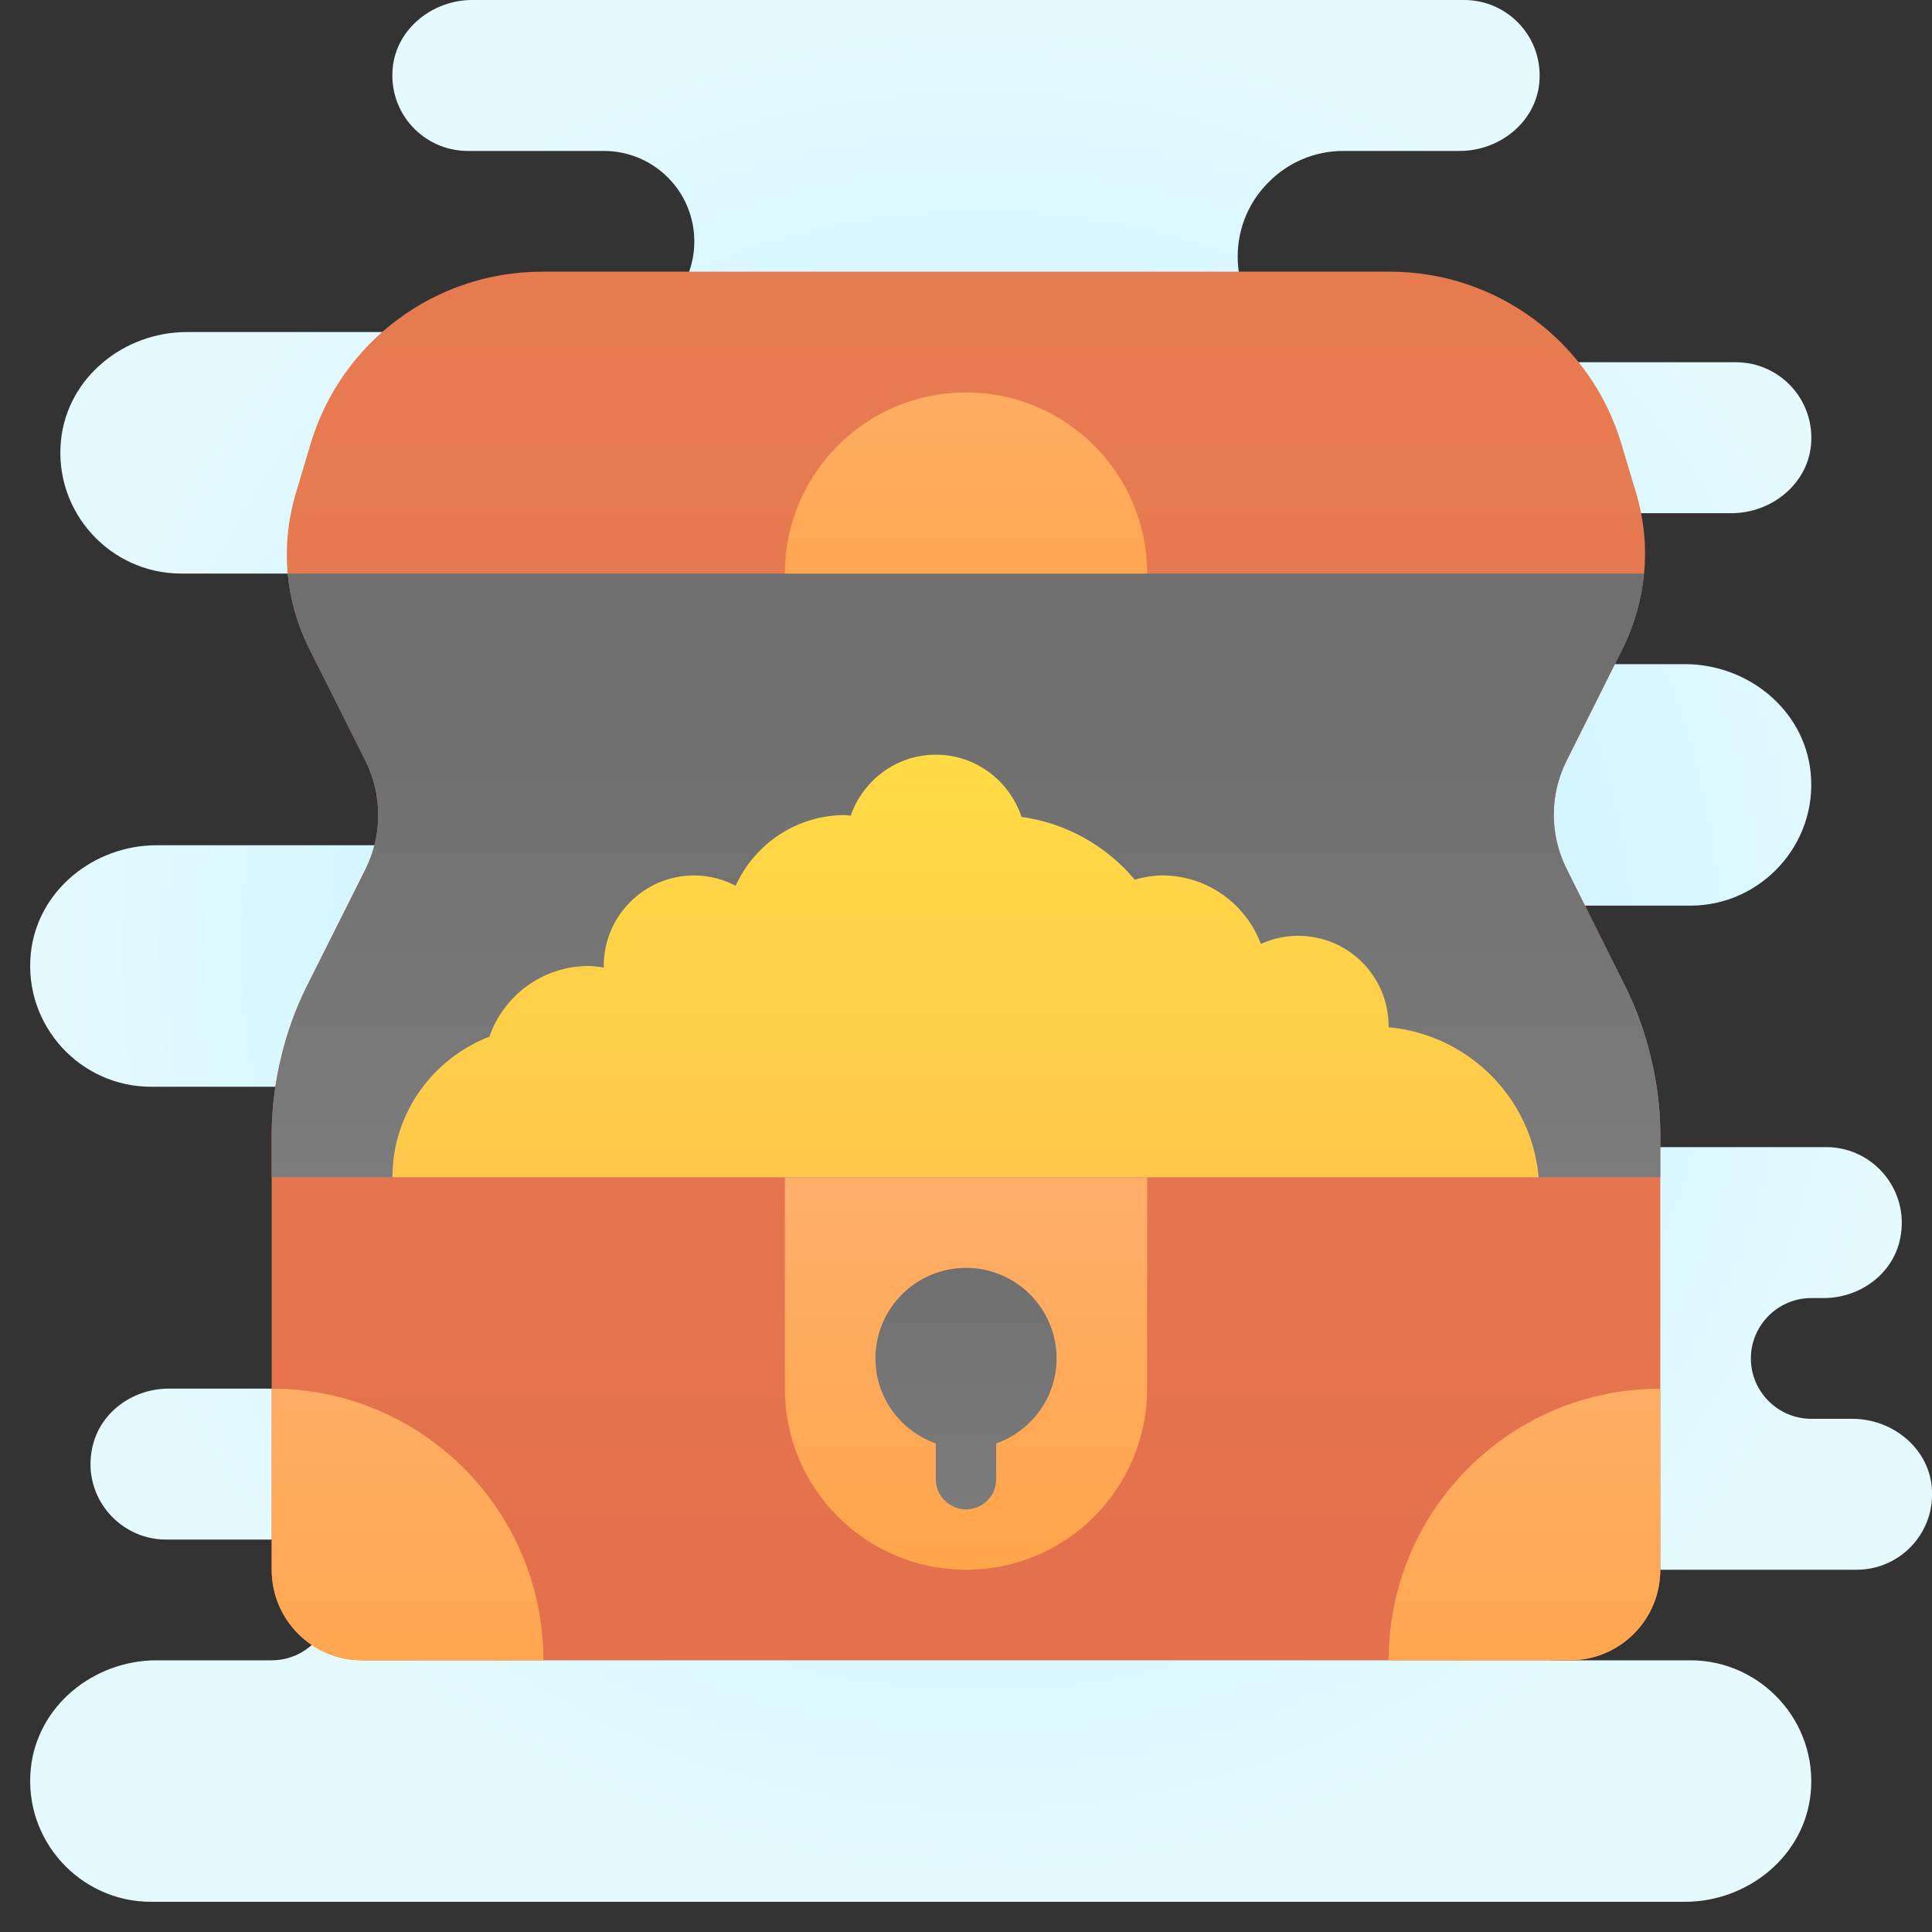 <svg xmlns="http://www.w3.org/2000/svg" viewBox="0 0 64 64"><rect x="0" y="0" width="64" height="64" fill="#333333" stroke="none"/><radialGradient id="wPs4UMtSGyGpcTz5z3G02a" cx="32.501" cy="31.5" r="31.501" gradientUnits="userSpaceOnUse"><stop offset="0" stop-color="#b8efff"/><stop offset=".642" stop-color="#d4f6ff"/><stop offset="1" stop-color="#e5faff"/></radialGradient><path fill="url(#wPs4UMtSGyGpcTz5z3G02a)" d="M63.99,49.24c0.15,1.5-1.02,2.76-2.49,2.76h-10c-0.83,0-1.5,0.67-1.5,1.5s0.67,1.5,1.5,1.5 H56c2.33,0,4.22,2.03,3.98,4.41C59.77,61.49,57.9,63,55.81,63H5c-2.34,0-4.22-2.03-3.98-4.41C1.23,56.51,3.1,55,5.19,55H9 c1.1,0,2-0.9,2-2s-0.9-2-2-2H5.5c-1.6,0-2.86-1.52-2.41-3.18c0.3-1.1,1.36-1.82,2.5-1.82H22V36H5c-2.34,0-4.22-2.03-3.98-4.41 C1.23,29.51,3.1,28,5.19,28h9.31c1.93,0,3.5-3.57,3.5-5.5S16.43,19,14.5,19H6c-2.34,0-4.22-2.03-3.98-4.41 C2.23,12.51,4.1,11,6.19,11H20c0.83,0,1.58-0.34,2.12-0.88S23,8.83,23,8c0-1.66-1.34-3-3-3h-4.5c-1.47,0-2.64-1.26-2.49-2.76 C13.14,0.94,14.34,0,15.64,0H48.5c1.47,0,2.64,1.26,2.49,2.76C50.86,4.06,49.66,5,48.36,5H44.5c-0.96,0-1.84,0.39-2.47,1.03 C41.39,6.66,41,7.54,41,8.5c0,1.93,1.57,3.5,3.5,3.5h13c1.47,0,2.64,1.26,2.49,2.76c-0.13,1.3-1.33,2.24-2.63,2.24H46 c-1.1,0-2-0.1-2,1s0.9,4,2,4h9.81c2.09,0,3.96,1.51,4.17,3.59C60.22,27.97,58.33,30,56,30H42v8h18.5c1.6,0,2.85,1.52,2.41,3.18 c-0.3,1.1-1.36,1.82-2.5,1.82H60c-1.1,0-2,0.9-2,2s0.9,2,2,2h1.36C62.67,47,63.86,47.94,63.99,49.24z"/><linearGradient id="wPs4UMtSGyGpcTz5z3G02b" x1="32" x2="32" y1="14.381" y2="56.876" gradientTransform="matrix(1 0 0 -1 0 66)" gradientUnits="userSpaceOnUse"><stop offset="0" stop-color="#e3714d"/><stop offset=".25" stop-color="#e4754e"/><stop offset="1" stop-color="#e77b50"/></linearGradient><path fill="url(#wPs4UMtSGyGpcTz5z3G02b)" d="M55,37.59V52c0,1.66-1.34,3-3,3H12c-1.66,0-3-1.34-3-3V37.6c0-0.88,0.11-1.75,0.32-2.6 c0.19-0.8,0.47-1.58,0.84-2.32l1.95-3.89c0.56-1.13,0.56-2.45,0-3.58l-1.87-3.73C9.85,20.7,9.61,19.86,9.53,19 c-0.08-0.89,0.01-1.79,0.27-2.66l0.49-1.64C11.3,11.32,14.42,9,17.95,9h28.1c3.53,0,6.65,2.32,7.66,5.7l0.49,1.64 c0.26,0.87,0.35,1.77,0.26,2.66c-0.08,0.86-0.32,1.7-0.71,2.49l-1.85,3.7c-0.57,1.13-0.57,2.45-0.01,3.58l1.95,3.91 c0.37,0.74,0.65,1.52,0.84,2.32C54.89,35.85,55,36.72,55,37.59z"/><linearGradient id="wPs4UMtSGyGpcTz5z3G02c" x1="32" x2="32" y1="-7.936" y2="41.875" gradientTransform="matrix(1 0 0 -1 0 66)" gradientUnits="userSpaceOnUse"><stop offset="0" stop-color="#a4a4a4"/><stop offset=".63" stop-color="#7f7f7f"/><stop offset="1" stop-color="#6f6f6f"/><stop offset="1" stop-color="#6f6f6f"/></linearGradient><path fill="url(#wPs4UMtSGyGpcTz5z3G02c)" d="M55,37.59V39H9v-1.4c0-0.88,0.11-1.75,0.32-2.6c0.19-0.8,0.47-1.58,0.84-2.32l1.95-3.89 c0.56-1.13,0.56-2.45,0-3.58l-1.87-3.73C9.85,20.7,9.61,19.86,9.53,19h44.93c-0.08,0.86-0.32,1.7-0.71,2.49l-1.85,3.7 c-0.57,1.13-0.57,2.45-0.01,3.58l1.95,3.91c0.37,0.74,0.65,1.52,0.84,2.32C54.89,35.85,55,36.72,55,37.59z"/><linearGradient id="wPs4UMtSGyGpcTz5z3G02d" x1="31.985" x2="31.985" y1="10.191" y2="43.471" gradientTransform="matrix(1 0 0 -1 0 66)" gradientUnits="userSpaceOnUse"><stop offset="0" stop-color="#feaa53"/><stop offset=".612" stop-color="#ffcd49"/><stop offset="1" stop-color="#ffde44"/></linearGradient><path fill="url(#wPs4UMtSGyGpcTz5z3G02d)" d="M50.97,39H13c0-2.13,1.34-3.93,3.21-4.66C16.69,32.98,17.97,32,19.5,32 c0.17,0,0.34,0.03,0.51,0.05C20,32.03,20,32.02,20,32c0-1.66,1.34-3,3-3c0.5,0,0.96,0.13,1.37,0.34C25,27.96,26.38,27,28,27 c0.06,0,0.12,0.02,0.18,0.02C28.59,25.85,29.69,25,31,25c1.33,0,2.44,0.87,2.84,2.06c1.49,0.21,2.82,0.97,3.75,2.08 C37.88,29.06,38.18,29,38.5,29c1.5,0,2.77,0.95,3.27,2.27C42.14,31.1,42.56,31,43,31c1.66,0,3,1.34,3,3v0.03 C48.63,34.27,50.74,36.36,50.97,39z"/><linearGradient id="wPs4UMtSGyGpcTz5z3G02e" x1="32" x2="32" y1="41.723" y2="56.954" gradientTransform="matrix(1 0 0 -1 0 66)" gradientUnits="userSpaceOnUse"><stop offset="0" stop-color="#ffa241"/><stop offset=".926" stop-color="#ffaf6c"/><stop offset="1" stop-color="#ffb070"/><stop offset="1" stop-color="#ffb070"/></linearGradient><path fill="url(#wPs4UMtSGyGpcTz5z3G02e)" d="M32,13L32,13c3.314,0,6,2.686,6,6l0,0H26l0,0C26,15.686,28.686,13,32,13z"/><linearGradient id="wPs4UMtSGyGpcTz5z3G02f" x1="32" x2="32" y1="9.936" y2="29.087" gradientTransform="matrix(1 0 0 -1 0 66)" gradientUnits="userSpaceOnUse"><stop offset="0" stop-color="#ffa241"/><stop offset=".926" stop-color="#ffaf6c"/><stop offset="1" stop-color="#ffb070"/><stop offset="1" stop-color="#ffb070"/></linearGradient><path fill="url(#wPs4UMtSGyGpcTz5z3G02f)" d="M32,52L32,52c-3.314,0-6-2.686-6-6v-7h12v7C38,49.314,35.314,52,32,52z"/><linearGradient id="wPs4UMtSGyGpcTz5z3G02g" x1="32" x2="32" y1="-6.915" y2="24.858" gradientTransform="matrix(1 0 0 -1 0 66)" gradientUnits="userSpaceOnUse"><stop offset="0" stop-color="#a4a4a4"/><stop offset=".63" stop-color="#7f7f7f"/><stop offset="1" stop-color="#6f6f6f"/><stop offset="1" stop-color="#6f6f6f"/></linearGradient><path fill="url(#wPs4UMtSGyGpcTz5z3G02g)" d="M35,45c0-1.657-1.343-3-3-3s-3,1.343-3,3c0,1.304,0.837,2.403,2,2.816V49 c0,0.552,0.448,1,1,1c0.552,0,1-0.448,1-1v-1.184C34.163,47.403,35,46.304,35,45z"/><linearGradient id="wPs4UMtSGyGpcTz5z3G02h" x1="13.5" x2="13.5" y1="4.787" y2="24.223" gradientTransform="matrix(1 0 0 -1 0 66)" gradientUnits="userSpaceOnUse"><stop offset="0" stop-color="#ffa241"/><stop offset=".926" stop-color="#ffaf6c"/><stop offset="1" stop-color="#ffb070"/><stop offset="1" stop-color="#ffb070"/></linearGradient><path fill="url(#wPs4UMtSGyGpcTz5z3G02h)" d="M18,55h-6c-1.66,0-3-1.34-3-3v-6C13.97,46,18,50.03,18,55z"/><linearGradient id="wPs4UMtSGyGpcTz5z3G02i" x1="50.5" x2="50.5" y1="4.787" y2="24.223" gradientTransform="matrix(1 0 0 -1 0 66)" gradientUnits="userSpaceOnUse"><stop offset="0" stop-color="#ffa241"/><stop offset=".926" stop-color="#ffaf6c"/><stop offset="1" stop-color="#ffb070"/><stop offset="1" stop-color="#ffb070"/></linearGradient><path fill="url(#wPs4UMtSGyGpcTz5z3G02i)" d="M55,46v6c0,1.66-1.34,3-3,3h-6C46,50.03,50.03,46,55,46z"/></svg>